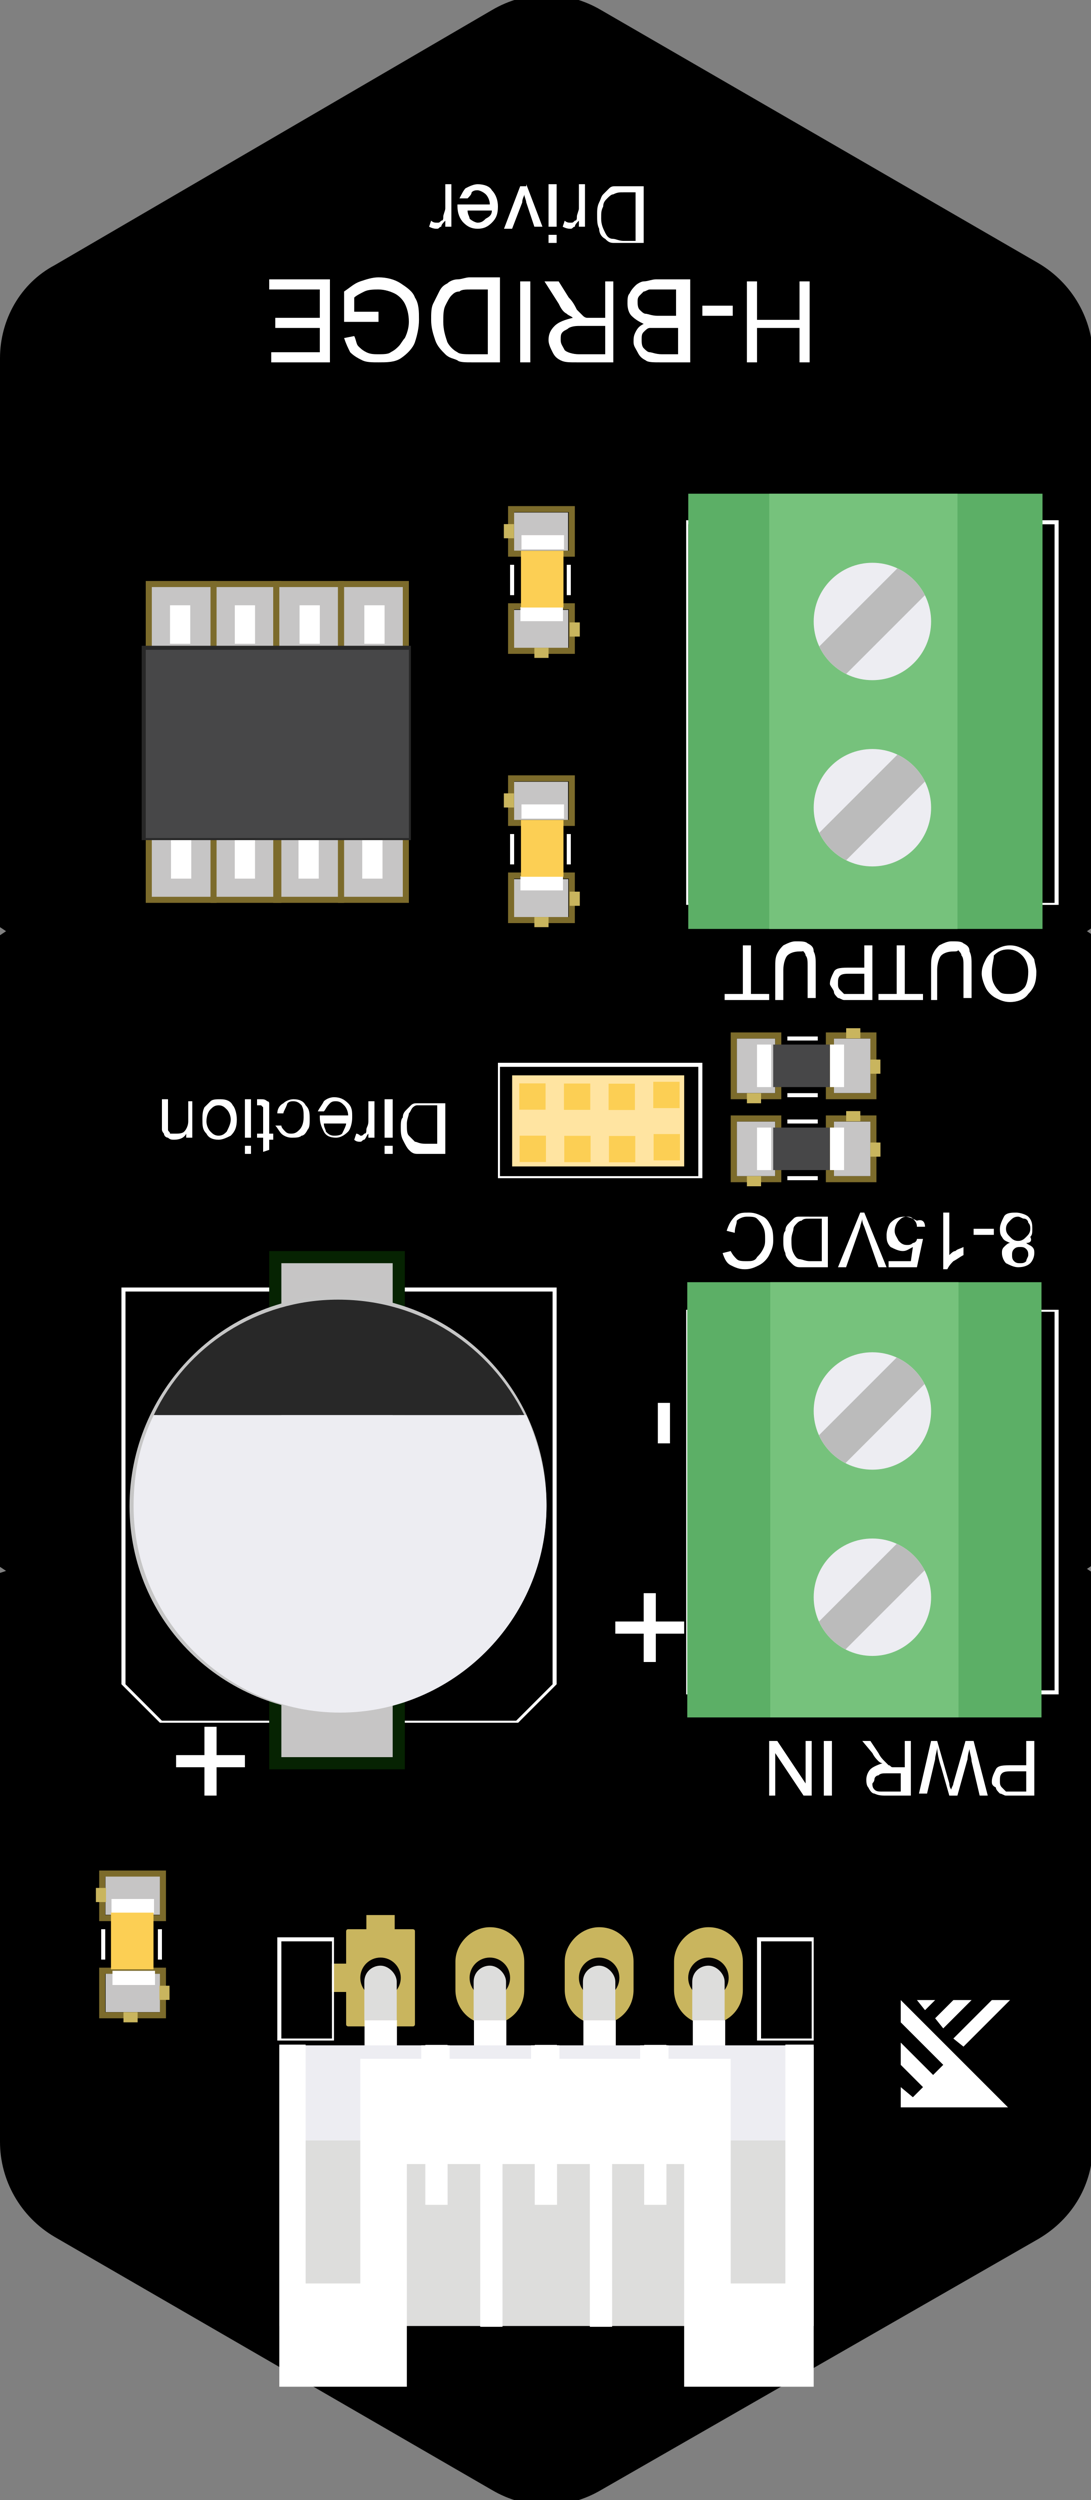 <?xml version="1.0" encoding="utf-8"?>
<!-- Generator: Adobe Illustrator 23.0.1, SVG Export Plug-In . SVG Version: 6.00 Build 0)  -->
<svg version="1.1" id="Layer_1" xmlns="http://www.w3.org/2000/svg" xmlns:xlink="http://www.w3.org/1999/xlink" x="0px" y="0px"
	 viewBox="0 0 53.9 123.5" style="enable-background:new 0 0 53.9 123.5;" xml:space="preserve">
<rect x="0" y="0" width="53.9" height="123.5" fill="#808080" stroke="none"/>
<style type="text/css">
	.st0{fill:#FFFFFF;}
	.st1{fill:#C9B55E;}
	.st2{fill:#040202;}
	.st3{fill:#DDDDDC;}
	.st4{fill:#EDEDF2;}
	.st5{fill:#7C6B2B;}
	.st6{fill:#D8C262;}
	.st7{fill:#C6C5C5;}
	.st8{fill:#474748;}
	.st9{fill:#FCCF54;}
	.st10{fill:#5CAF66;}
	.st11{fill:#76C27C;}
	.st12{clip-path:url(#SVGID_2_);}
	.st13{fill:#BBBBBB;}
	.st14{clip-path:url(#SVGID_4_);}
	.st15{clip-path:url(#SVGID_6_);}
	.st16{clip-path:url(#SVGID_8_);}
	.st17{fill:#282828;}
	.st18{fill:#FFE4A1;}
	.st19{fill:#062302;}
	.st20{fill:#C6C6C6;}
</style>
<path d="M2.7,13.1C1,14,0,15.8,0,17.7v28.1L0.3,46L0,46.2v31.2l0.3,0.2L0,77.7v28.1c0,1.9,1,3.7,2.7,4.7L24.3,123c1.7,1,3.7,1,5.4,0
	l21.6-12.4c1.7-1,2.7-2.7,2.7-4.7V77.7l-0.3-0.2l0.3-0.2V46.2L53.7,46l0.3-0.2V17.7c0-1.9-1-3.7-2.7-4.7L29.7,0.5
	c-1.7-1-3.7-1-5.4,0L2.7,13.1z"/>
<g>
	<path class="st0" d="M22,54.3V57h-0.9c-0.2,0-0.4,0-0.5,0c-0.2,0-0.3-0.1-0.4-0.2c-0.1-0.1-0.2-0.3-0.3-0.5
		c-0.1-0.2-0.1-0.4-0.1-0.6c0-0.2,0-0.4,0.1-0.5c0-0.2,0.1-0.3,0.2-0.4c0.1-0.1,0.2-0.2,0.2-0.2c0.1-0.1,0.2-0.1,0.3-0.1
		c0.1,0,0.3,0,0.4,0H22z M21.6,54.6h-0.6c-0.2,0-0.3,0-0.4,0c-0.1,0-0.2,0.1-0.2,0.1c-0.1,0.1-0.1,0.2-0.2,0.3
		c0,0.1-0.1,0.3-0.1,0.5c0,0.3,0,0.5,0.1,0.6c0.1,0.1,0.2,0.2,0.3,0.3c0.1,0,0.2,0.1,0.5,0.1h0.6V54.6z"/>
	<path class="st0" d="M19.4,56.6V57H19v-0.4H19.4z M19.4,54.3v1.9H19v-1.9H19.4z"/>
	<path class="st0" d="M18.5,54.3v1.9h-0.3V56c-0.1,0.1-0.1,0.2-0.2,0.3c-0.1,0-0.1,0.1-0.2,0.1c-0.1,0-0.2,0-0.3-0.1l0.1-0.3
		c0.1,0,0.2,0.1,0.2,0.1c0.1,0,0.1,0,0.2-0.1c0.1,0,0.1-0.1,0.1-0.2c0-0.1,0.1-0.2,0.1-0.4v-1H18.5z"/>
	<path class="st0" d="M16,54.9l-0.3,0c0.1-0.2,0.2-0.3,0.3-0.5c0.1-0.1,0.3-0.2,0.5-0.2c0.3,0,0.5,0.1,0.7,0.3
		c0.2,0.2,0.2,0.4,0.2,0.7c0,0.3-0.1,0.6-0.2,0.7c-0.2,0.2-0.4,0.3-0.6,0.3c-0.3,0-0.5-0.1-0.6-0.3s-0.2-0.4-0.2-0.7c0,0,0,0,0-0.1
		h1.4c0-0.2-0.1-0.4-0.2-0.5c-0.1-0.1-0.2-0.2-0.4-0.2c-0.1,0-0.2,0-0.3,0.1C16.1,54.7,16.1,54.8,16,54.9z M17.1,55.5H16
		c0,0.2,0.1,0.3,0.1,0.4c0.1,0.1,0.2,0.2,0.4,0.2c0.1,0,0.3,0,0.4-0.1C17,55.8,17.1,55.6,17.1,55.5z"/>
	<path class="st0" d="M14,55l-0.3,0c0-0.2,0.1-0.4,0.3-0.5c0.1-0.1,0.3-0.2,0.5-0.2c0.3,0,0.5,0.1,0.6,0.3c0.2,0.2,0.2,0.4,0.2,0.7
		c0,0.2,0,0.4-0.1,0.5c-0.1,0.2-0.2,0.3-0.3,0.3c-0.1,0.1-0.3,0.1-0.5,0.1c-0.2,0-0.4-0.1-0.5-0.2c-0.1-0.1-0.2-0.3-0.3-0.4l0.3,0
		c0,0.1,0.1,0.2,0.2,0.3c0.1,0.1,0.2,0.1,0.3,0.1c0.2,0,0.3-0.1,0.4-0.2c0.1-0.1,0.2-0.3,0.2-0.6c0-0.3,0-0.4-0.1-0.6
		c-0.1-0.1-0.2-0.2-0.4-0.2c-0.1,0-0.2,0-0.3,0.1C14.1,54.8,14,54.9,14,55z"/>
	<path class="st0" d="M12.7,54.6l0-0.3c0.1,0,0.2,0,0.2,0c0.1,0,0.2,0,0.3,0.1c0.1,0,0.1,0.1,0.1,0.1c0,0.1,0,0.2,0,0.4V56h0.2v0.3
		h-0.2v0.5L13,56.9v-0.7h-0.3V56H13v-1.1c0-0.1,0-0.2,0-0.2s0,0-0.1-0.1c0,0-0.1,0-0.1,0C12.8,54.6,12.8,54.6,12.7,54.6z"/>
	<path class="st0" d="M12.4,56.6V57h-0.3v-0.4H12.4z M12.4,54.3v1.9h-0.3v-1.9H12.4z"/>
	<path class="st0" d="M11.7,55.3c0,0.4-0.1,0.6-0.3,0.8c-0.2,0.1-0.4,0.2-0.6,0.2c-0.3,0-0.5-0.1-0.6-0.3c-0.2-0.2-0.2-0.4-0.2-0.7
		c0-0.2,0-0.4,0.1-0.6c0.1-0.1,0.2-0.2,0.3-0.3c0.1-0.1,0.3-0.1,0.5-0.1c0.3,0,0.5,0.1,0.6,0.3C11.6,54.7,11.7,55,11.7,55.3z
		 M11.4,55.3c0-0.2-0.1-0.4-0.2-0.5c-0.1-0.1-0.2-0.2-0.4-0.2c-0.2,0-0.3,0.1-0.4,0.2c-0.1,0.1-0.2,0.3-0.2,0.6
		c0,0.2,0.1,0.4,0.2,0.5c0.1,0.1,0.2,0.2,0.4,0.2c0.2,0,0.3-0.1,0.4-0.2C11.3,55.7,11.4,55.5,11.4,55.3z"/>
	<path class="st0" d="M9.5,54.3v1.9H9.2V56c-0.1,0.2-0.3,0.3-0.6,0.3c-0.1,0-0.2,0-0.3-0.1c-0.1,0-0.2-0.1-0.2-0.2
		C8.1,56,8,55.9,8,55.8c0-0.1,0-0.2,0-0.3v-1.2h0.3v1.2c0,0.1,0,0.2,0,0.3c0,0.1,0.1,0.1,0.1,0.2C8.5,56,8.6,56,8.7,56
		c0.1,0,0.3,0,0.4-0.1c0.1-0.1,0.2-0.3,0.2-0.5v-1H9.5z"/>
</g>
<g>
	<g>
		<g>
			<polygon class="st0" points="49.8,104.1 44.5,98.8 44.5,99.9 46.6,102 46.1,102.5 44.5,100.9 44.5,102 45.6,103.1 45.1,103.6 
				44.5,103.1 44.5,104.1 			"/>
		</g>
		<g>
			<polygon class="st0" points="49.9,98.8 49,98.8 47.1,100.7 47.6,101.1 			"/>
		</g>
		<g>
			<polygon class="st0" points="48,98.8 47.1,98.8 46.2,99.7 46.6,100.2 			"/>
		</g>
		<g>
			<polygon class="st0" points="46.2,98.8 45.3,98.8 45.7,99.3 			"/>
		</g>
	</g>
</g>
<g>
	<path class="st0" d="M33.9,64.7h18.4v19H33.9V64.7z M52.2,64.8H34v18.7h18.1V64.8z"/>
</g>
<g>
	<path class="st0" d="M33.9,25.7h18.4v19H33.9V25.7z M52.2,25.9H34v18.7h18.1V25.9z"/>
</g>
<g>
	<path class="st0" d="M24.6,52.5h10.1v5.7H24.6V52.5z M34.5,52.7h-9.8v5.4h9.8V52.7z"/>
</g>
<g>
	<path class="st0" d="M6,63.6h21.5v19.6l0,0l-1.9,1.9H7.9l0,0L6,83.2V63.6z M27.3,63.8H6.2v19.4L8,85h17.5l1.8-1.8V63.8z"/>
</g>
<g>
	<path class="st0" d="M12.1,87.3h-1.4v1.4h-0.6v-1.4H8.7v-0.6h1.4v-1.4h0.6v1.4h1.4V87.3z"/>
</g>
<g>
	<path class="st0" d="M51.1,86v2.7h-1c-0.2,0-0.3,0-0.4,0c-0.1,0-0.2-0.1-0.3-0.1c-0.1-0.1-0.2-0.2-0.2-0.3C49,88.2,49,88.1,49,88
		c0-0.2,0.1-0.4,0.2-0.6c0.1-0.2,0.4-0.2,0.8-0.2h0.7V86H51.1z M50.7,87.5H50c-0.2,0-0.4,0-0.5,0.1c-0.1,0.1-0.1,0.2-0.1,0.4
		c0,0.1,0,0.2,0.1,0.3c0.1,0.1,0.1,0.1,0.2,0.2c0.1,0,0.2,0,0.3,0h0.7V87.5z"/>
	<path class="st0" d="M48.1,86l0.7,2.7h-0.4L48,87c0-0.2-0.1-0.4-0.1-0.6c-0.1,0.3-0.1,0.5-0.1,0.5l-0.5,1.8h-0.4l-0.4-1.4
		c-0.1-0.3-0.2-0.7-0.2-1c0,0.2-0.1,0.4-0.1,0.6l-0.4,1.7h-0.4L46,86h0.3l0.6,2.1c0,0.2,0.1,0.3,0.1,0.3c0-0.1,0.1-0.2,0.1-0.3
		l0.6-2.1H48.1z"/>
	<path class="st0" d="M45,86v2.7h-1.2c-0.2,0-0.4,0-0.6-0.1c-0.1,0-0.2-0.1-0.3-0.3c-0.1-0.1-0.1-0.3-0.1-0.4c0-0.2,0.1-0.4,0.2-0.5
		c0.1-0.1,0.3-0.2,0.6-0.3c-0.1,0-0.2-0.1-0.2-0.1c-0.1-0.1-0.2-0.2-0.3-0.4L42.6,86H43l0.4,0.6c0.1,0.2,0.2,0.3,0.3,0.4
		s0.1,0.1,0.2,0.2c0.1,0,0.1,0.1,0.2,0.1c0,0,0.1,0,0.2,0h0.4V86H45z M44.6,87.6h-0.8c-0.2,0-0.3,0-0.4,0.1c-0.1,0-0.2,0.1-0.2,0.2
		c0,0.1-0.1,0.2-0.1,0.2c0,0.1,0,0.2,0.1,0.3c0.1,0.1,0.2,0.1,0.4,0.1h0.9V87.6z"/>
	<path class="st0" d="M41.1,86v2.7h-0.4V86H41.1z"/>
	<path class="st0" d="M40.1,86v2.7h-0.4l-1.4-2.1v2.1H38V86h0.4l1.4,2.1V86H40.1z"/>
</g>
<g>
	<path class="st0" d="M51.2,48c0,0.5-0.1,0.8-0.4,1.1c-0.2,0.3-0.6,0.4-0.9,0.4c-0.3,0-0.5-0.1-0.7-0.2c-0.2-0.1-0.4-0.3-0.5-0.5
		c-0.1-0.2-0.2-0.5-0.2-0.7c0-0.3,0.1-0.5,0.2-0.7c0.1-0.2,0.3-0.4,0.5-0.5c0.2-0.1,0.4-0.2,0.7-0.2c0.3,0,0.5,0.1,0.7,0.2
		c0.2,0.1,0.4,0.3,0.5,0.5C51.1,47.5,51.2,47.8,51.2,48z M50.8,48c0-0.3-0.1-0.6-0.3-0.8c-0.2-0.2-0.4-0.3-0.7-0.3
		c-0.3,0-0.5,0.1-0.7,0.3C49.1,47.4,49,47.7,49,48c0,0.2,0,0.4,0.1,0.6c0.1,0.2,0.2,0.3,0.3,0.4c0.1,0.1,0.3,0.1,0.5,0.1
		c0.3,0,0.5-0.1,0.7-0.3C50.7,48.7,50.8,48.4,50.8,48z"/>
	<path class="st0" d="M46.3,49.4H46v-1.6c0-0.3,0-0.5,0.1-0.7c0.1-0.2,0.2-0.3,0.3-0.4c0.2-0.1,0.4-0.2,0.6-0.2c0.3,0,0.5,0,0.6,0.1
		c0.2,0.1,0.3,0.2,0.3,0.4c0.1,0.2,0.1,0.4,0.1,0.7v1.6h-0.4v-1.6c0-0.2,0-0.4-0.1-0.5c0-0.1-0.1-0.2-0.2-0.3
		C47.4,47,47.2,47,47.1,47c-0.3,0-0.5,0.1-0.6,0.2c-0.1,0.1-0.2,0.4-0.2,0.7V49.4z"/>
	<path class="st0" d="M44.7,46.7v2.4h0.9v0.3h-2.2v-0.3h0.9v-2.4H44.7z"/>
	<path class="st0" d="M43.1,46.7v2.7h-1c-0.2,0-0.3,0-0.4,0c-0.1,0-0.2-0.1-0.3-0.1c-0.1-0.1-0.2-0.2-0.2-0.3S41,48.7,41,48.6
		c0-0.2,0.1-0.4,0.2-0.6s0.4-0.2,0.8-0.2h0.7v-1.1H43.1z M42.7,48.1H42c-0.2,0-0.4,0-0.5,0.1c-0.1,0.1-0.1,0.2-0.1,0.4
		c0,0.1,0,0.2,0.1,0.3c0.1,0.1,0.1,0.1,0.2,0.2c0.1,0,0.2,0,0.3,0h0.7V48.1z"/>
	<path class="st0" d="M38.7,49.4h-0.4v-1.6c0-0.3,0-0.5,0.1-0.7c0.1-0.2,0.2-0.3,0.3-0.4c0.2-0.1,0.4-0.2,0.6-0.2
		c0.3,0,0.5,0,0.6,0.1c0.2,0.1,0.3,0.2,0.3,0.4c0.1,0.2,0.1,0.4,0.1,0.7v1.6h-0.4v-1.6c0-0.2,0-0.4-0.1-0.5c0-0.1-0.1-0.2-0.2-0.3
		C39.8,47,39.6,47,39.5,47c-0.3,0-0.5,0.1-0.6,0.2c-0.1,0.1-0.2,0.4-0.2,0.7V49.4z"/>
	<path class="st0" d="M37.1,46.7v2.4H38v0.3h-2.2v-0.3h0.9v-2.4H37.1z"/>
</g>
<g>
	<path class="st0" d="M40,13.9v4h-0.5v-1.7h-2.1v1.7h-0.5v-4h0.5v1.9h2.1v-1.9H40z"/>
	<path class="st0" d="M36.2,15.1v0.5h-1.5v-0.5H36.2z"/>
	<path class="st0" d="M34.1,13.9v4h-1.5c-0.3,0-0.6,0-0.7-0.1c-0.2-0.1-0.3-0.2-0.4-0.4s-0.2-0.3-0.2-0.5c0-0.2,0-0.3,0.1-0.5
		c0.1-0.2,0.2-0.3,0.4-0.4c-0.2-0.1-0.4-0.2-0.6-0.4C31.1,15.5,31,15.3,31,15c0-0.2,0-0.4,0.1-0.5c0.1-0.2,0.2-0.3,0.3-0.4
		c0.1-0.1,0.3-0.2,0.4-0.2c0.2,0,0.4-0.1,0.6-0.1H34.1z M33.5,16.2h-0.9c-0.2,0-0.4,0-0.5,0c-0.1,0-0.2,0.1-0.3,0.2
		c-0.1,0.1-0.1,0.2-0.1,0.4c0,0.1,0,0.3,0.1,0.4c0.1,0.1,0.2,0.2,0.3,0.2c0.1,0,0.3,0.1,0.6,0.1h0.8V16.2z M33.5,14.3h-1
		c-0.2,0-0.3,0-0.4,0c-0.1,0-0.2,0.1-0.3,0.1c-0.1,0.1-0.1,0.1-0.2,0.2c-0.1,0.1-0.1,0.2-0.1,0.3c0,0.1,0,0.3,0.1,0.4
		c0.1,0.1,0.2,0.2,0.3,0.2c0.1,0,0.3,0.1,0.6,0.1h0.9V14.3z"/>
	<path class="st0" d="M30.3,13.9v4h-1.8c-0.4,0-0.6,0-0.8-0.1c-0.2-0.1-0.3-0.2-0.4-0.4s-0.2-0.4-0.2-0.6c0-0.3,0.1-0.5,0.3-0.7
		c0.2-0.2,0.5-0.3,0.9-0.4c-0.1-0.1-0.2-0.1-0.3-0.2c-0.2-0.1-0.3-0.3-0.4-0.5l-0.7-1.1h0.7l0.5,0.8c0.2,0.2,0.3,0.4,0.4,0.6
		c0.1,0.1,0.2,0.2,0.3,0.3c0.1,0.1,0.2,0.1,0.2,0.1c0.1,0,0.2,0,0.3,0h0.6v-1.8H30.3z M29.8,16.1h-1.1c-0.2,0-0.4,0-0.6,0.1
		c-0.1,0.1-0.2,0.1-0.3,0.2c-0.1,0.1-0.1,0.2-0.1,0.4c0,0.2,0.1,0.3,0.2,0.5c0.1,0.1,0.4,0.2,0.7,0.2h1.3V16.1z"/>
	<path class="st0" d="M26.2,13.9v4h-0.5v-4H26.2z"/>
	<path class="st0" d="M24.7,13.9v4h-1.4c-0.3,0-0.6,0-0.7-0.1c-0.2-0.1-0.4-0.1-0.6-0.3c-0.2-0.2-0.4-0.4-0.5-0.7
		c-0.1-0.3-0.2-0.6-0.2-1c0-0.3,0-0.6,0.1-0.8c0.1-0.2,0.2-0.4,0.3-0.6c0.1-0.2,0.2-0.3,0.4-0.4c0.1-0.1,0.3-0.2,0.5-0.2
		c0.2,0,0.4-0.1,0.6-0.1H24.7z M24.2,14.3h-0.9c-0.3,0-0.5,0-0.6,0.1c-0.2,0-0.3,0.1-0.4,0.2c-0.1,0.1-0.2,0.3-0.3,0.5
		c-0.1,0.2-0.1,0.5-0.1,0.8c0,0.4,0.1,0.7,0.2,1c0.1,0.2,0.3,0.4,0.5,0.5c0.1,0.1,0.4,0.1,0.7,0.1h0.8V14.3z"/>
	<path class="st0" d="M18.7,15.4v0.5l-1.7,0v-1.5c0.3-0.2,0.5-0.4,0.8-0.5c0.3-0.1,0.6-0.2,0.9-0.2c0.4,0,0.8,0.1,1.1,0.3
		c0.3,0.2,0.6,0.4,0.7,0.7c0.2,0.3,0.2,0.7,0.2,1.1c0,0.4-0.1,0.8-0.2,1.1s-0.4,0.6-0.7,0.8c-0.3,0.2-0.7,0.2-1.1,0.2
		c-0.3,0-0.6,0-0.8-0.1c-0.2-0.1-0.4-0.2-0.6-0.4c-0.1-0.2-0.2-0.4-0.3-0.7l0.5-0.1c0.1,0.2,0.1,0.4,0.2,0.5
		c0.1,0.1,0.2,0.2,0.4,0.3c0.2,0.1,0.4,0.1,0.6,0.1c0.2,0,0.5,0,0.6-0.1c0.2-0.1,0.3-0.2,0.4-0.3c0.1-0.1,0.2-0.3,0.3-0.4
		c0.1-0.2,0.2-0.5,0.2-0.8c0-0.4-0.1-0.7-0.2-0.9c-0.1-0.2-0.3-0.4-0.5-0.5c-0.2-0.1-0.5-0.2-0.8-0.2c-0.2,0-0.5,0-0.7,0.1
		c-0.2,0.1-0.4,0.2-0.5,0.3v0.7H18.7z"/>
	<path class="st0" d="M16.3,13.9v4h-2.9v-0.5h2.4v-1.2h-2.2v-0.5h2.2v-1.4h-2.5v-0.5H16.3z"/>
</g>
<g>
	<path class="st0" d="M31.8,9.1v2.9h-1c-0.2,0-0.4,0-0.5,0c-0.2,0-0.3-0.1-0.4-0.2c-0.2-0.1-0.3-0.3-0.3-0.5
		c-0.1-0.2-0.1-0.4-0.1-0.7c0-0.2,0-0.4,0.1-0.6c0.1-0.2,0.1-0.3,0.2-0.4c0.1-0.1,0.2-0.2,0.3-0.3c0.1-0.1,0.2-0.1,0.3-0.1
		s0.3,0,0.5,0H31.8z M31.4,9.5h-0.6c-0.2,0-0.3,0-0.5,0.1c-0.1,0-0.2,0.1-0.3,0.2c-0.1,0.1-0.2,0.2-0.2,0.4
		c-0.1,0.2-0.1,0.3-0.1,0.6c0,0.3,0.1,0.5,0.2,0.7c0.1,0.2,0.2,0.3,0.4,0.3c0.1,0,0.3,0.1,0.5,0.1h0.6V9.5z"/>
	<path class="st0" d="M28.9,9.1v2.1h-0.3v-0.3c-0.1,0.1-0.2,0.2-0.2,0.3c-0.1,0-0.1,0.1-0.2,0.1c-0.1,0-0.2,0-0.4-0.1l0.1-0.3
		c0.1,0.1,0.2,0.1,0.3,0.1c0.1,0,0.1,0,0.2-0.1c0.1,0,0.1-0.1,0.1-0.2c0-0.1,0.1-0.3,0.1-0.4V9.1H28.9z"/>
	<path class="st0" d="M27.5,11.6v0.4h-0.4v-0.4H27.5z M27.5,9.1v2.1h-0.4V9.1H27.5z"/>
	<path class="st0" d="M26,9.1l0.8,2.1h-0.4L26,10c0-0.1-0.1-0.3-0.1-0.4c0,0.1-0.1,0.2-0.1,0.4l-0.5,1.3h-0.4l0.8-2.1H26z"/>
	<path class="st0" d="M23.1,9.8l-0.4,0c0.1-0.2,0.2-0.4,0.3-0.5c0.2-0.1,0.4-0.2,0.6-0.2c0.3,0,0.6,0.1,0.7,0.3
		c0.2,0.2,0.3,0.5,0.3,0.8c0,0.4-0.1,0.6-0.3,0.8c-0.2,0.2-0.4,0.3-0.7,0.3c-0.3,0-0.5-0.1-0.7-0.3c-0.2-0.2-0.3-0.5-0.3-0.8
		c0,0,0-0.1,0-0.1h1.6c0-0.2-0.1-0.4-0.2-0.5c-0.1-0.1-0.3-0.2-0.4-0.2c-0.1,0-0.2,0-0.3,0.1C23.3,9.6,23.2,9.7,23.1,9.8z
		 M24.3,10.4h-1.2c0,0.2,0.1,0.3,0.1,0.4c0.1,0.1,0.3,0.2,0.4,0.2c0.2,0,0.3-0.1,0.4-0.2C24.2,10.7,24.3,10.6,24.3,10.4z"/>
	<path class="st0" d="M22.3,9.1v2.1H22v-0.3c-0.1,0.1-0.2,0.2-0.2,0.3c-0.1,0-0.1,0.1-0.2,0.1c-0.1,0-0.2,0-0.4-0.1l0.1-0.3
		c0.1,0.1,0.2,0.1,0.3,0.1c0.1,0,0.1,0,0.2-0.1c0.1,0,0.1-0.1,0.1-0.2c0-0.1,0.1-0.3,0.1-0.4V9.1H22.3z"/>
</g>
<g>
	<path class="st0" d="M50.7,61.4c0.1,0.1,0.2,0.1,0.3,0.2s0.1,0.2,0.1,0.3c0,0.2-0.1,0.4-0.2,0.5c-0.1,0.1-0.3,0.2-0.6,0.2
		c-0.2,0-0.4-0.1-0.6-0.2c-0.1-0.1-0.2-0.3-0.2-0.5c0-0.1,0-0.2,0.1-0.3s0.2-0.2,0.3-0.2c-0.2-0.1-0.3-0.1-0.4-0.3
		c-0.1-0.1-0.1-0.3-0.1-0.4c0-0.2,0.1-0.4,0.2-0.6s0.4-0.2,0.6-0.2s0.5,0.1,0.6,0.2c0.2,0.2,0.2,0.4,0.2,0.6c0,0.2,0,0.3-0.1,0.4
		C51,61.3,50.9,61.4,50.7,61.4z M50.9,60.7c0-0.1,0-0.2-0.1-0.3c0-0.1-0.1-0.2-0.2-0.2c-0.1,0-0.2-0.1-0.3-0.1
		c-0.2,0-0.3,0.1-0.4,0.2c-0.1,0.1-0.2,0.2-0.2,0.4c0,0.2,0.1,0.3,0.2,0.4c0.1,0.1,0.2,0.2,0.4,0.2c0.2,0,0.3-0.1,0.4-0.2
		C50.8,61,50.9,60.9,50.9,60.7z M50.8,62c0-0.1,0-0.2-0.1-0.3c-0.1-0.1-0.2-0.1-0.3-0.1c-0.1,0-0.2,0-0.3,0.1
		c-0.1,0.1-0.1,0.2-0.1,0.3c0,0.1,0,0.2,0.1,0.3c0.1,0.1,0.2,0.1,0.3,0.1c0.1,0,0.2,0,0.3-0.1C50.7,62.2,50.8,62.1,50.8,62z"/>
	<path class="st0" d="M49.1,60.7v0.3h-1v-0.3H49.1z"/>
	<path class="st0" d="M46.6,59.9h0.3V62c0.1-0.1,0.2-0.2,0.3-0.2c0.1-0.1,0.2-0.1,0.4-0.2V62c-0.2,0.1-0.3,0.2-0.5,0.3
		c-0.1,0.1-0.2,0.2-0.3,0.4h-0.2V59.9z"/>
	<path class="st0" d="M45.7,60.6l-0.4,0c0-0.2-0.1-0.3-0.2-0.4c-0.1-0.1-0.2-0.1-0.3-0.1c-0.2,0-0.3,0.1-0.4,0.2
		c-0.1,0.1-0.2,0.3-0.2,0.5c0,0.2,0.1,0.3,0.2,0.5c0.1,0.1,0.2,0.2,0.4,0.2c0.1,0,0.2,0,0.3-0.1c0.1,0,0.2-0.1,0.2-0.2l0.3,0
		l-0.3,1.4h-1.4v-0.3h1.1l0.1-0.7c-0.2,0.1-0.3,0.2-0.5,0.2c-0.2,0-0.4-0.1-0.6-0.2c-0.2-0.2-0.2-0.4-0.2-0.6c0-0.2,0.1-0.5,0.2-0.6
		c0.2-0.2,0.4-0.3,0.7-0.3c0.2,0,0.4,0.1,0.6,0.2C45.6,60.2,45.7,60.4,45.7,60.6z"/>
	<path class="st0" d="M42.7,59.9l1.1,2.7h-0.4l-0.7-2c-0.1-0.2-0.1-0.3-0.1-0.4c0,0.1-0.1,0.3-0.1,0.4l-0.7,2h-0.4l1.1-2.7H42.7z"/>
	<path class="st0" d="M40.9,59.9v2.7H40c-0.2,0-0.4,0-0.5,0c-0.2,0-0.3-0.1-0.4-0.2c-0.1-0.1-0.3-0.3-0.3-0.5
		c-0.1-0.2-0.1-0.4-0.1-0.6c0-0.2,0-0.4,0.1-0.5c0-0.2,0.1-0.3,0.2-0.4c0.1-0.1,0.2-0.2,0.2-0.2c0.1-0.1,0.2-0.1,0.3-0.1
		c0.1,0,0.3,0,0.4,0H40.9z M40.6,60.2H40c-0.2,0-0.3,0-0.4,0.1c-0.1,0-0.2,0.1-0.2,0.1c-0.1,0.1-0.2,0.2-0.2,0.3
		c0,0.1-0.1,0.3-0.1,0.5c0,0.3,0,0.5,0.1,0.7c0.1,0.2,0.2,0.3,0.3,0.3c0.1,0,0.3,0.1,0.5,0.1h0.6V60.2z"/>
	<path class="st0" d="M36.3,60.9l-0.4-0.1c0.1-0.3,0.2-0.5,0.4-0.7c0.2-0.2,0.4-0.2,0.7-0.2c0.3,0,0.5,0.1,0.7,0.2
		c0.2,0.1,0.3,0.3,0.4,0.5c0.1,0.2,0.1,0.5,0.1,0.7c0,0.3-0.1,0.5-0.2,0.7c-0.1,0.2-0.3,0.4-0.5,0.5c-0.2,0.1-0.4,0.2-0.7,0.2
		c-0.3,0-0.5-0.1-0.7-0.2s-0.3-0.3-0.4-0.6l0.4-0.1c0.1,0.2,0.2,0.3,0.3,0.4c0.1,0.1,0.3,0.1,0.5,0.1c0.2,0,0.4,0,0.5-0.2
		c0.1-0.1,0.2-0.2,0.3-0.4c0.1-0.2,0.1-0.3,0.1-0.5c0-0.2,0-0.4-0.1-0.6c-0.1-0.2-0.2-0.3-0.3-0.4c-0.1-0.1-0.3-0.1-0.5-0.1
		c-0.2,0-0.4,0.1-0.5,0.2C36.4,60.5,36.3,60.6,36.3,60.9z"/>
</g>
<g>
	<path class="st0" d="M33.8,80.7h-1.4v1.4h-0.6v-1.4h-1.4v-0.6h1.4v-1.4h0.6v1.4h1.4V80.7z"/>
</g>
<g>
	<path class="st0" d="M33.1,71.3h-0.6v-2h0.6V71.3z"/>
</g>
<g id="JST_1_">
	<g>
		<g>
			<path class="st1" d="M35,95.2L35,95.2c1,0,1.7,0.8,1.7,1.7v1.4c0,1-0.8,1.7-1.7,1.7h0c-1,0-1.7-0.8-1.7-1.7v-1.4
				C33.3,96,34.1,95.2,35,95.2z"/>
		</g>
		<g>
			<circle class="st2" cx="35" cy="97.7" r="1"/>
		</g>
	</g>
	<g>
		<g>
			<path class="st1" d="M29.6,95.2L29.6,95.2c1,0,1.7,0.8,1.7,1.7v1.4c0,1-0.8,1.7-1.7,1.7h0c-1,0-1.7-0.8-1.7-1.7v-1.4
				C27.9,96,28.7,95.2,29.6,95.2z"/>
		</g>
		<g>
			<circle class="st2" cx="29.6" cy="97.7" r="1"/>
		</g>
	</g>
	<g>
		<g>
			<path class="st1" d="M24.2,95.2L24.2,95.2c1,0,1.7,0.8,1.7,1.7v1.4c0,1-0.8,1.7-1.7,1.7h0c-1,0-1.7-0.8-1.7-1.7v-1.4
				C22.5,96,23.3,95.2,24.2,95.2z"/>
		</g>
		<g>
			<circle class="st2" cx="24.2" cy="97.7" r="1"/>
		</g>
	</g>
	<g>
		<g>
			<path class="st1" d="M17.1,98.4v1.6c0,0.1,0.1,0.1,0.1,0.1h3.2c0.1,0,0.1-0.1,0.1-0.1v-4.6c0-0.1-0.1-0.1-0.1-0.1h-0.9v-0.7h-1.4
				v0.7h-0.9c-0.1,0-0.1,0.1-0.1,0.1v1.6h-0.7v1.4H17.1z"/>
		</g>
		<g>
			<circle class="st2" cx="18.8" cy="97.7" r="1"/>
		</g>
	</g>
	<g>
		<g>
			
				<rect x="34.2" y="99.8" transform="matrix(-1 -1.224647e-16 1.224647e-16 -1 70.028 201.492)" class="st0" width="1.6" height="1.9"/>
		</g>
		<g>
			<path class="st3" d="M35,97.1L35,97.1c0.4,0,0.8,0.4,0.8,0.8v1.9h-1.6v-1.9C34.2,97.4,34.6,97.1,35,97.1z"/>
		</g>
	</g>
	<g>
		<g>
			
				<rect x="28.8" y="99.8" transform="matrix(-1 -1.224647e-16 1.224647e-16 -1 59.222 201.492)" class="st0" width="1.6" height="1.9"/>
		</g>
		<g>
			<path class="st3" d="M29.6,97.1L29.6,97.1c0.4,0,0.8,0.4,0.8,0.8v1.9h-1.6v-1.9C28.8,97.4,29.2,97.1,29.6,97.1z"/>
		</g>
	</g>
	<g>
		<g>
			
				<rect x="23.4" y="99.8" transform="matrix(-1 -1.224647e-16 1.224647e-16 -1 48.416 201.492)" class="st0" width="1.6" height="1.9"/>
		</g>
		<g>
			<path class="st3" d="M24.2,97.1L24.2,97.1c0.4,0,0.8,0.4,0.8,0.8v1.9h-1.6v-1.9C23.4,97.4,23.8,97.1,24.2,97.1z"/>
		</g>
	</g>
	<g>
		<g>
			
				<rect x="18" y="99.8" transform="matrix(-1 -1.224647e-16 1.224647e-16 -1 37.61 201.492)" class="st0" width="1.6" height="1.9"/>
		</g>
		<g>
			<path class="st3" d="M18.8,97.1L18.8,97.1c0.4,0,0.8,0.4,0.8,0.8v1.9H18v-1.9C18,97.4,18.4,97.1,18.8,97.1z"/>
		</g>
	</g>
	<g>
		<g>
			<path class="st0" d="M37.4,95.7h2.8v5.1h-2.8V95.7z M40.1,95.9h-2.5v4.8h2.5V95.9z"/>
		</g>
	</g>
	<g>
		<g>
			<path class="st0" d="M13.7,95.7h2.8v5.1h-2.8V95.7z M16.4,95.9h-2.5v4.8h2.5V95.9z"/>
		</g>
	</g>
	<g>
		
			<rect x="13.7" y="101" transform="matrix(-1 -1.224647e-16 1.224647e-16 -1 53.9 215.901)" class="st3" width="26.4" height="13.8"/>
	</g>
	<g>
		<g>
			
				<rect x="29.1" y="101" transform="matrix(-1 -1.224647e-16 1.224647e-16 -1 59.341 215.94)" class="st0" width="1.1" height="13.9"/>
		</g>
		<g>
			
				<rect x="23.6" y="101" transform="matrix(-1 -1.224647e-16 1.224647e-16 -1 48.426 215.94)" class="st0" width="1.1" height="13.9"/>
		</g>
		<g>
			
				<rect x="26.3" y="101" transform="matrix(-1 -1.224647e-16 1.224647e-16 -1 53.819 209.914)" class="st0" width="1.1" height="7.9"/>
		</g>
		<g>
			
				<rect x="31.7" y="101" transform="matrix(-1 -1.224647e-16 1.224647e-16 -1 64.625 209.914)" class="st0" width="1.1" height="7.9"/>
		</g>
		<g>
			
				<rect x="20.9" y="101" transform="matrix(-1 -1.224647e-16 1.224647e-16 -1 43.013 209.914)" class="st0" width="1.1" height="7.9"/>
		</g>
	</g>
	<g>
		
			<rect x="13.7" y="101" transform="matrix(-1 -1.224647e-16 1.224647e-16 -1 53.819 206.737)" class="st4" width="26.3" height="4.7"/>
	</g>
	<g>
		<polygon class="st0" points="20.1,117.9 20.1,106.9 26.2,106.9 33.8,106.9 33.8,117.9 40.2,117.9 40.2,101 38.8,101 38.8,112.8 
			36.1,112.8 36.1,101.7 26.2,101.7 17.8,101.7 17.8,112.8 15.1,112.8 15.1,101 13.8,101 13.8,117.9 		"/>
	</g>
	<g>
		
			<rect x="26.2" y="101" transform="matrix(-1 -1.224647e-16 1.224647e-16 -1 53.839 202.739)" class="st0" width="1.4" height="0.7"/>
	</g>
	<g>
		
			<rect x="31.6" y="101" transform="matrix(-1 -1.224647e-16 1.224647e-16 -1 64.625 202.739)" class="st0" width="1.4" height="0.7"/>
	</g>
	<g>
		
			<rect x="20.8" y="101" transform="matrix(-1 -1.224647e-16 1.224647e-16 -1 43.013 202.739)" class="st0" width="1.4" height="0.7"/>
	</g>
</g>
<g>
	<circle class="st5" cx="43.1" cy="69.7" r="2.5"/>
	<path class="st6" d="M43.1,66.5c1.7,0,3.1,1.4,3.1,3.1c0,1.7-1.4,3.1-3.1,3.1c-1.7,0-3.1-1.4-3.1-3.1C40,68,41.4,66.5,43.1,66.5z
		 M43.1,71.6c1.1,0,1.9-0.9,1.9-1.9s-0.9-1.9-1.9-1.9s-1.9,0.9-1.9,1.9S42,71.6,43.1,71.6z"/>
</g>
<g>
	<g>
		<rect x="39.9" y="75.8" class="st6" width="6.2" height="6.2"/>
	</g>
	<g>
		<circle class="st5" cx="43.1" cy="78.9" r="1.7"/>
	</g>
	<g>
		<rect x="39.2" y="76.2" class="st6" width="0.7" height="5.3"/>
	</g>
</g>
<g>
	<g>
		<g>
			<rect x="36.4" y="55.4" class="st7" width="1.9" height="2.7"/>
		</g>
		<g>
			<path class="st5" d="M36.4,58.1v-2.7h1.9v2.7H36.4 M36.1,58.4h0.3h1.9h0.3v-0.3v-2.7v-0.3h-0.3h-1.9h-0.3v0.3v2.7V58.4L36.1,58.4
				z"/>
		</g>
		<g>
			<rect x="36.9" y="58.1" class="st1" width="0.7" height="0.5"/>
		</g>
	</g>
	<g>
		<g>
			<rect x="41.2" y="55.4" class="st7" width="1.9" height="2.7"/>
		</g>
		<g>
			<path class="st5" d="M41.2,58.1v-2.7H43v2.7H41.2 M40.9,58.4h0.3H43h0.3v-0.3v-2.7v-0.3H43h-1.9h-0.3v0.3v2.7V58.4L40.9,58.4z"/>
		</g>
		<g>
			
				<rect x="42.9" y="56.5" transform="matrix(6.123234e-17 -1 1 6.123234e-17 -13.501 100.038)" class="st1" width="0.7" height="0.5"/>
		</g>
		<g>
			
				<rect x="41.7" y="54.9" transform="matrix(-1 -1.224647e-16 1.224647e-16 -1 84.204 110.286)" class="st1" width="0.7" height="0.5"/>
		</g>
	</g>
	<g>
		<g>
			<rect x="37.4" y="55.7" class="st0" width="0.7" height="2.1"/>
		</g>
		<g>
			<rect x="41" y="55.7" class="st0" width="0.7" height="2.1"/>
		</g>
		<g>
			<rect x="38.2" y="55.7" class="st8" width="2.8" height="2.1"/>
		</g>
	</g>
	<g>
		<rect x="38.9" y="55.3" class="st0" width="1.5" height="0.2"/>
	</g>
	<g>
		<rect x="38.9" y="58.1" class="st0" width="1.5" height="0.2"/>
	</g>
</g>
<g>
	<g>
		<g>
			<rect x="36.4" y="51.3" class="st7" width="1.9" height="2.7"/>
		</g>
		<g>
			<path class="st5" d="M36.4,54v-2.7h1.9V54H36.4 M36.1,54.3h0.3h1.9h0.3V54v-2.7V51h-0.3h-1.9h-0.3v0.3V54V54.3L36.1,54.3z"/>
		</g>
		<g>
			<rect x="36.9" y="54" class="st1" width="0.7" height="0.5"/>
		</g>
	</g>
	<g>
		<g>
			<rect x="41.2" y="51.3" class="st7" width="1.9" height="2.7"/>
		</g>
		<g>
			<path class="st5" d="M41.2,54v-2.7H43V54H41.2 M40.9,54.3h0.3H43h0.3V54v-2.7V51H43h-1.9h-0.3v0.3V54V54.3L40.9,54.3z"/>
		</g>
		<g>
			
				<rect x="42.9" y="52.4" transform="matrix(6.123234e-17 -1 1 6.123234e-17 -9.404 95.941)" class="st1" width="0.7" height="0.5"/>
		</g>
		<g>
			
				<rect x="41.7" y="50.8" transform="matrix(-1 -1.224647e-16 1.224647e-16 -1 84.204 102.092)" class="st1" width="0.7" height="0.5"/>
		</g>
	</g>
	<g>
		<g>
			<rect x="37.4" y="51.6" class="st0" width="0.7" height="2.1"/>
		</g>
		<g>
			<rect x="41" y="51.6" class="st0" width="0.7" height="2.1"/>
		</g>
		<g>
			<rect x="38.2" y="51.6" class="st8" width="2.8" height="2.1"/>
		</g>
	</g>
	<g>
		<rect x="38.9" y="51.2" class="st0" width="1.5" height="0.2"/>
	</g>
	<g>
		<rect x="38.9" y="54" class="st0" width="1.5" height="0.2"/>
	</g>
</g>
<g>
	<g>
		<g>
			
				<rect x="25.8" y="38.3" transform="matrix(-1.836970e-16 1 -1 -1.836970e-16 66.365 12.818)" class="st7" width="1.9" height="2.7"/>
		</g>
		<g>
			<path class="st5" d="M25.4,40.5v-1.9h2.7v1.9H25.4 M25.1,40.8h0.3h2.7h0.3v-0.3v-1.9v-0.3h-0.3h-2.7h-0.3v0.3v1.9V40.8L25.1,40.8
				z"/>
		</g>
		<g>
			
				<rect x="24.8" y="39.4" transform="matrix(-1.836970e-16 1 -1 -1.836970e-16 64.792 14.39)" class="st1" width="0.7" height="0.5"/>
		</g>
	</g>
	<g>
		<g>
			
				<rect x="25.8" y="43.1" transform="matrix(-1.836970e-16 1 -1 -1.836970e-16 71.174 17.627)" class="st7" width="1.9" height="2.7"/>
		</g>
		<g>
			<path class="st5" d="M25.4,45.3v-1.9h2.7v1.9H25.4 M25.1,45.6h0.3h2.7h0.3v-0.3v-1.9v-0.3h-0.3h-2.7h-0.3v0.3v1.9V45.6L25.1,45.6
				z"/>
		</g>
		<g>
			<rect x="26.4" y="45.3" class="st1" width="0.7" height="0.5"/>
		</g>
		<g>
			
				<rect x="28" y="44.2" transform="matrix(6.123234e-17 -1 1 6.123234e-17 -16.055 72.746)" class="st1" width="0.7" height="0.5"/>
		</g>
	</g>
	<g>
		<g>
			
				<rect x="26.4" y="39" transform="matrix(-1.836970e-16 1 -1 -1.836970e-16 66.864 13.337)" class="st0" width="0.7" height="2.1"/>
		</g>
		<g>
			
				<rect x="26.4" y="42.6" transform="matrix(-1.836970e-16 1 -1 -1.836970e-16 70.412 16.885)" class="st0" width="0.7" height="2.1"/>
		</g>
		<g>
			
				<rect x="25.4" y="40.8" transform="matrix(-1.836970e-16 1 -1 -1.836970e-16 68.638 15.111)" class="st9" width="2.8" height="2.1"/>
		</g>
	</g>
	<g>
		<rect x="28" y="41.2" class="st0" width="0.2" height="1.5"/>
	</g>
	<g>
		<rect x="25.2" y="41.2" class="st0" width="0.2" height="1.5"/>
	</g>
</g>
<g>
	<g>
		<g>
			
				<rect x="25.8" y="25" transform="matrix(-1.836970e-16 1 -1 -1.836970e-16 53.065 -0.482)" class="st7" width="1.9" height="2.7"/>
		</g>
		<g>
			<path class="st5" d="M25.4,27.2v-1.9h2.7v1.9H25.4 M25.1,27.5h0.3h2.7h0.3v-0.3v-1.9v-0.3h-0.3h-2.7h-0.3v0.3v1.9V27.5L25.1,27.5
				z"/>
		</g>
		<g>
			
				<rect x="24.8" y="26.1" transform="matrix(-1.836970e-16 1 -1 -1.836970e-16 51.492 1.09)" class="st1" width="0.7" height="0.5"/>
		</g>
	</g>
	<g>
		<g>
			
				<rect x="25.8" y="29.8" transform="matrix(-1.836970e-16 1 -1 -1.836970e-16 57.874 4.327)" class="st7" width="1.9" height="2.7"/>
		</g>
		<g>
			<path class="st5" d="M25.4,32v-1.9h2.7V32H25.4 M25.1,32.3h0.3h2.7h0.3V32v-1.9v-0.3h-0.3h-2.7h-0.3v0.3V32V32.3L25.1,32.3z"/>
		</g>
		<g>
			<rect x="26.4" y="32" class="st1" width="0.7" height="0.5"/>
		</g>
		<g>
			
				<rect x="28" y="30.9" transform="matrix(6.123234e-17 -1 1 6.123234e-17 -2.755 59.446)" class="st1" width="0.7" height="0.5"/>
		</g>
	</g>
	<g>
		<g>
			
				<rect x="26.4" y="25.7" transform="matrix(-1.836970e-16 1 -1 -1.836970e-16 53.564 3.723510e-02)" class="st0" width="0.7" height="2.1"/>
		</g>
		<g>
			
				<rect x="26.4" y="29.3" transform="matrix(-1.836970e-16 1 -1 -1.836970e-16 57.112 3.585)" class="st0" width="0.7" height="2.1"/>
		</g>
		<g>
			
				<rect x="25.4" y="27.5" transform="matrix(-1.836970e-16 1 -1 -1.836970e-16 55.338 1.811)" class="st9" width="2.8" height="2.1"/>
		</g>
	</g>
	<g>
		<rect x="28" y="27.9" class="st0" width="0.2" height="1.5"/>
	</g>
	<g>
		<rect x="25.2" y="27.9" class="st0" width="0.2" height="1.5"/>
	</g>
</g>
<g>
	<g>
		<g>
			
				<rect x="5.6" y="92.3" transform="matrix(-1.836970e-16 1 -1 -1.836970e-16 100.209 87.087)" class="st7" width="1.9" height="2.7"/>
		</g>
		<g>
			<path class="st5" d="M5.2,94.6v-1.9h2.7v1.9H5.2 M4.9,94.9h0.3h2.7h0.3v-0.3v-1.9v-0.3H7.9H5.2H4.9v0.3v1.9V94.9L4.9,94.9z"/>
		</g>
		<g>
			
				<rect x="4.6" y="93.4" transform="matrix(-1.836970e-16 1 -1 -1.836970e-16 98.637 88.66)" class="st1" width="0.7" height="0.5"/>
		</g>
	</g>
	<g>
		<g>
			
				<rect x="5.6" y="97.1" transform="matrix(-1.836970e-16 1 -1 -1.836970e-16 105.019 91.897)" class="st7" width="1.9" height="2.7"/>
		</g>
		<g>
			<path class="st5" d="M5.2,99.4v-1.9h2.7v1.9H5.2 M4.9,99.7h0.3h2.7h0.3v-0.3v-1.9v-0.3H7.9H5.2H4.9v0.3v1.9V99.7L4.9,99.7z"/>
		</g>
		<g>
			<rect x="6.1" y="99.4" class="st1" width="0.7" height="0.5"/>
		</g>
		<g>
			
				<rect x="7.8" y="98.2" transform="matrix(6.123234e-17 -1 1 6.123234e-17 -90.325 106.591)" class="st1" width="0.7" height="0.5"/>
		</g>
	</g>
	<g>
		<g>
			
				<rect x="6.2" y="93.1" transform="matrix(-1.836970e-16 1 -1 -1.836970e-16 100.709 87.607)" class="st0" width="0.7" height="2.1"/>
		</g>
		<g>
			
				<rect x="6.2" y="96.6" transform="matrix(-1.836970e-16 1 -1 -1.836970e-16 104.257 91.155)" class="st0" width="0.7" height="2.1"/>
		</g>
		<g>
			
				<rect x="5.1" y="94.9" transform="matrix(-1.836970e-16 1 -1 -1.836970e-16 102.483 89.381)" class="st9" width="2.8" height="2.1"/>
		</g>
	</g>
	<g>
		<rect x="7.8" y="95.3" class="st0" width="0.2" height="1.5"/>
	</g>
	<g>
		<rect x="5" y="95.3" class="st0" width="0.2" height="1.5"/>
	</g>
</g>
<g>
	<rect x="49.8" y="64.7" class="st0" width="0.2" height="18.8"/>
</g>
<g>
	<g>
		
			<rect x="31.9" y="65.4" transform="matrix(-1.836970e-16 1 -1 -1.836970e-16 116.854 31.438)" class="st10" width="21.5" height="17.5"/>
	</g>
	<g>
		
			<rect x="31.9" y="69.5" transform="matrix(-1.836970e-16 1 -1 -1.836970e-16 116.854 31.438)" class="st11" width="21.5" height="9.3"/>
	</g>
	<g>
		<defs>
			<circle id="SVGID_1_" cx="43.1" cy="69.7" r="2.9"/>
		</defs>
		<clipPath id="SVGID_2_">
			<use xlink:href="#SVGID_1_"  style="overflow:visible;"/>
		</clipPath>
		<g class="st12">
			<g>
				<circle class="st4" cx="43.1" cy="69.7" r="2.9"/>
			</g>
			<g>
				
					<rect x="42.1" y="66.2" transform="matrix(0.707 0.707 -0.707 0.707 61.897 -10.067)" class="st13" width="1.9" height="7"/>
			</g>
		</g>
	</g>
	<g>
		<defs>
			<circle id="SVGID_3_" cx="43.1" cy="78.9" r="2.9"/>
		</defs>
		<clipPath id="SVGID_4_">
			<use xlink:href="#SVGID_3_"  style="overflow:visible;"/>
		</clipPath>
		<g class="st14">
			<g>
				<circle class="st4" cx="43.1" cy="78.9" r="2.9"/>
			</g>
			<g>
				
					<rect x="42.1" y="75.4" transform="matrix(0.707 0.707 -0.707 0.707 68.405 -7.371)" class="st13" width="1.9" height="7"/>
			</g>
		</g>
	</g>
</g>
<g>
	<circle class="st5" cx="43.1" cy="31.7" r="2.5"/>
	<path class="st6" d="M43.1,28.5c1.7,0,3.1,1.4,3.1,3.1c0,1.7-1.4,3.1-3.1,3.1c-1.7,0-3.1-1.4-3.1-3.1C40,30,41.4,28.5,43.1,28.5z
		 M43.1,33.6c1.1,0,1.9-0.9,1.9-1.9c0-1.1-0.9-1.9-1.9-1.9s-1.9,0.9-1.9,1.9C41.2,32.7,42,33.6,43.1,33.6z"/>
</g>
<g>
	<rect x="49.8" y="26.7" class="st0" width="0.2" height="18.8"/>
</g>
<g>
	<g>
		
			<rect x="31.9" y="26.4" transform="matrix(-1.836970e-16 1 -1 -1.836970e-16 77.904 -7.512)" class="st10" width="21.5" height="17.5"/>
	</g>
	<g>
		
			<rect x="31.9" y="30.6" transform="matrix(-1.836970e-16 1 -1 -1.836970e-16 77.904 -7.512)" class="st11" width="21.5" height="9.3"/>
	</g>
	<g>
		<defs>
			<circle id="SVGID_5_" cx="43.1" cy="30.7" r="2.9"/>
		</defs>
		<clipPath id="SVGID_6_">
			<use xlink:href="#SVGID_5_"  style="overflow:visible;"/>
		</clipPath>
		<g class="st15">
			<g>
				<circle class="st4" cx="43.1" cy="30.7" r="2.9"/>
			</g>
			<g>
				
					<rect x="42.1" y="27.2" transform="matrix(0.707 0.707 -0.707 0.707 34.355 -21.475)" class="st13" width="1.9" height="7"/>
			</g>
		</g>
	</g>
	<g>
		<defs>
			<circle id="SVGID_7_" cx="43.1" cy="39.9" r="2.9"/>
		</defs>
		<clipPath id="SVGID_8_">
			<use xlink:href="#SVGID_7_"  style="overflow:visible;"/>
		</clipPath>
		<g class="st16">
			<g>
				<circle class="st4" cx="43.1" cy="39.9" r="2.9"/>
			</g>
			<g>
				
					<rect x="42.1" y="36.4" transform="matrix(0.707 0.707 -0.707 0.707 40.863 -18.779)" class="st13" width="1.9" height="7"/>
			</g>
		</g>
	</g>
</g>
<g>
	<g>
		<g>
			<g>
				<rect x="10.5" y="28.9" class="st7" width="3.2" height="3.4"/>
			</g>
			<g>
				<path class="st5" d="M10.4,28.7h3.5v3.7h-3.5V28.7z M13.5,29h-2.9v3.1h2.9V29z"/>
			</g>
		</g>
		<g>
			<rect x="11.6" y="29.9" class="st0" width="1" height="1.9"/>
		</g>
		<g>
			<g>
				<rect x="7.3" y="28.9" class="st7" width="3.2" height="3.4"/>
			</g>
			<g>
				<path class="st5" d="M7.2,28.7h3.5v3.7H7.2V28.7z M10.4,29H7.5v3.1h2.9V29z"/>
			</g>
		</g>
		<g>
			<rect x="8.4" y="29.9" class="st0" width="1" height="1.9"/>
		</g>
		<g>
			<g>
				<rect x="13.7" y="28.9" class="st7" width="3.2" height="3.4"/>
			</g>
			<g>
				<path class="st5" d="M13.5,28.7H17v3.7h-3.5V28.7z M16.7,29h-2.9v3.1h2.9V29z"/>
			</g>
		</g>
		<g>
			<rect x="14.8" y="29.9" class="st0" width="1" height="1.9"/>
		</g>
		<g>
			<g>
				<rect x="16.9" y="28.9" class="st7" width="3.2" height="3.4"/>
			</g>
			<g>
				<path class="st5" d="M16.7,28.7h3.5v3.7h-3.5V28.7z M19.9,29H17v3.1h2.9V29z"/>
			</g>
		</g>
		<g>
			<rect x="18" y="29.9" class="st0" width="1" height="1.9"/>
		</g>
		<g>
			<g>
				
					<rect x="13.7" y="41" transform="matrix(-1 -1.224647e-16 1.224647e-16 -1 30.548 85.495)" class="st7" width="3.2" height="3.4"/>
			</g>
			<g>
				<path class="st5" d="M13.5,40.9H17v3.7h-3.5V40.9z M16.7,41.2h-2.9v3.1h2.9V41.2z"/>
			</g>
		</g>
		<g>
			
				<rect x="14.8" y="41.6" transform="matrix(-1 -1.224647e-16 1.224647e-16 -1 30.548 85.003)" class="st0" width="1" height="1.9"/>
		</g>
		<g>
			<g>
				
					<rect x="16.9" y="41" transform="matrix(-1 -1.224647e-16 1.224647e-16 -1 36.897 85.495)" class="st7" width="3.2" height="3.4"/>
			</g>
			<g>
				<path class="st5" d="M16.7,40.9h3.5v3.7h-3.5V40.9z M19.9,41.2H17v3.1h2.9V41.2z"/>
			</g>
		</g>
		<g>
			
				<rect x="18" y="41.6" transform="matrix(-1 -1.224647e-16 1.224647e-16 -1 36.897 85.003)" class="st0" width="1" height="1.9"/>
		</g>
		<g>
			<g>
				
					<rect x="10.5" y="41" transform="matrix(-1 -1.224647e-16 1.224647e-16 -1 24.198 85.495)" class="st7" width="3.2" height="3.4"/>
			</g>
			<g>
				<path class="st5" d="M10.4,40.9h3.5v3.7h-3.5V40.9z M13.5,41.2h-2.9v3.1h2.9V41.2z"/>
			</g>
		</g>
		<g>
			
				<rect x="11.6" y="41.6" transform="matrix(-1 -1.224647e-16 1.224647e-16 -1 24.198 85.003)" class="st0" width="1" height="1.9"/>
		</g>
		<g>
			<g>
				
					<rect x="7.3" y="41" transform="matrix(-1 -1.224647e-16 1.224647e-16 -1 17.849 85.495)" class="st7" width="3.2" height="3.4"/>
			</g>
			<g>
				<path class="st5" d="M7.2,40.9h3.5v3.7H7.2V40.9z M10.4,41.2H7.5v3.1h2.9V41.2z"/>
			</g>
		</g>
		<g>
			
				<rect x="8.4" y="41.6" transform="matrix(-1 -1.224647e-16 1.224647e-16 -1 17.849 85.003)" class="st0" width="1" height="1.9"/>
		</g>
		<g>
			<rect x="7" y="31.9" class="st17" width="13.3" height="9.6"/>
		</g>
		<g>
			<rect x="7.2" y="32.1" class="st8" width="13" height="9.3"/>
		</g>
	</g>
</g>
<g>
	<g>
		
			<rect x="27.4" y="51.1" transform="matrix(6.123234e-17 -1 1 6.123234e-17 -25.798 85.02)" class="st18" width="4.5" height="8.5"/>
	</g>
	<g>
		
			<rect x="25.6" y="56.1" transform="matrix(6.123234e-17 -1 1 6.123234e-17 -30.429 83.001)" class="st9" width="1.3" height="1.3"/>
	</g>
	<g>
		
			<rect x="27.8" y="56.1" transform="matrix(6.123234e-17 -1 1 6.123234e-17 -28.222 85.208)" class="st9" width="1.3" height="1.3"/>
	</g>
	<g>
		
			<rect x="30" y="56.1" transform="matrix(6.123234e-17 -1 1 6.123234e-17 -26.015 87.415)" class="st9" width="1.3" height="1.3"/>
	</g>
	<g>
		
			<rect x="32.3" y="56.1" transform="matrix(6.123234e-17 -1 1 6.123234e-17 -23.809 89.621)" class="st9" width="1.3" height="1.3"/>
	</g>
	<g>
		
			<rect x="25.6" y="53.5" transform="matrix(6.123234e-17 -1 1 6.123234e-17 -27.846 80.418)" class="st9" width="1.3" height="1.3"/>
	</g>
	<g>
		
			<rect x="27.8" y="53.5" transform="matrix(6.123234e-17 -1 1 6.123234e-17 -25.639 82.625)" class="st9" width="1.3" height="1.3"/>
	</g>
	<g>
		
			<rect x="30" y="53.5" transform="matrix(6.123234e-17 -1 1 6.123234e-17 -23.433 84.832)" class="st9" width="1.3" height="1.3"/>
	</g>
	<g>
		
			<rect x="32.3" y="53.5" transform="matrix(6.123234e-17 -1 1 6.123234e-17 -21.226 87.039)" class="st9" width="1.3" height="1.3"/>
	</g>
</g>
<g>
	
		<rect x="4.1" y="71.5" transform="matrix(6.123234e-17 -1 1 6.123234e-17 -57.935 91.166)" class="st7" width="25" height="6.1"/>
	<path class="st19" d="M13.3,61.8H20v25.6h-6.7V61.8z M19.4,62.4h-5.5v24.4h5.5V62.4z"/>
</g>
<g>
	<g>
		<path class="st20" d="M16.7,64c5.7,0,10.3,4.6,10.3,10.3c0,5.7-4.6,10.3-10.3,10.3S6.4,80.1,6.4,74.4C6.4,68.7,11,64,16.7,64z
			 M16.7,84.4c5.5,0,10-4.5,10-10s-4.5-10-10-10s-10,4.5-10,10S11.2,84.4,16.7,84.4z"/>
	</g>
	<g>
		<g>
			<path class="st4" d="M6.6,74.4c0,5.6,4.6,10.2,10.2,10.2c5.6,0,10.2-4.6,10.2-10.2c0-1.6-0.4-3.1-1-4.5H7.6
				C6.9,71.3,6.6,72.8,6.6,74.4z"/>
		</g>
		<g>
			<path class="st17" d="M16.7,64.2c-4,0-7.5,2.3-9.1,5.7h18.3C24.2,66.5,20.8,64.2,16.7,64.2z"/>
		</g>
	</g>
</g>
</svg>
